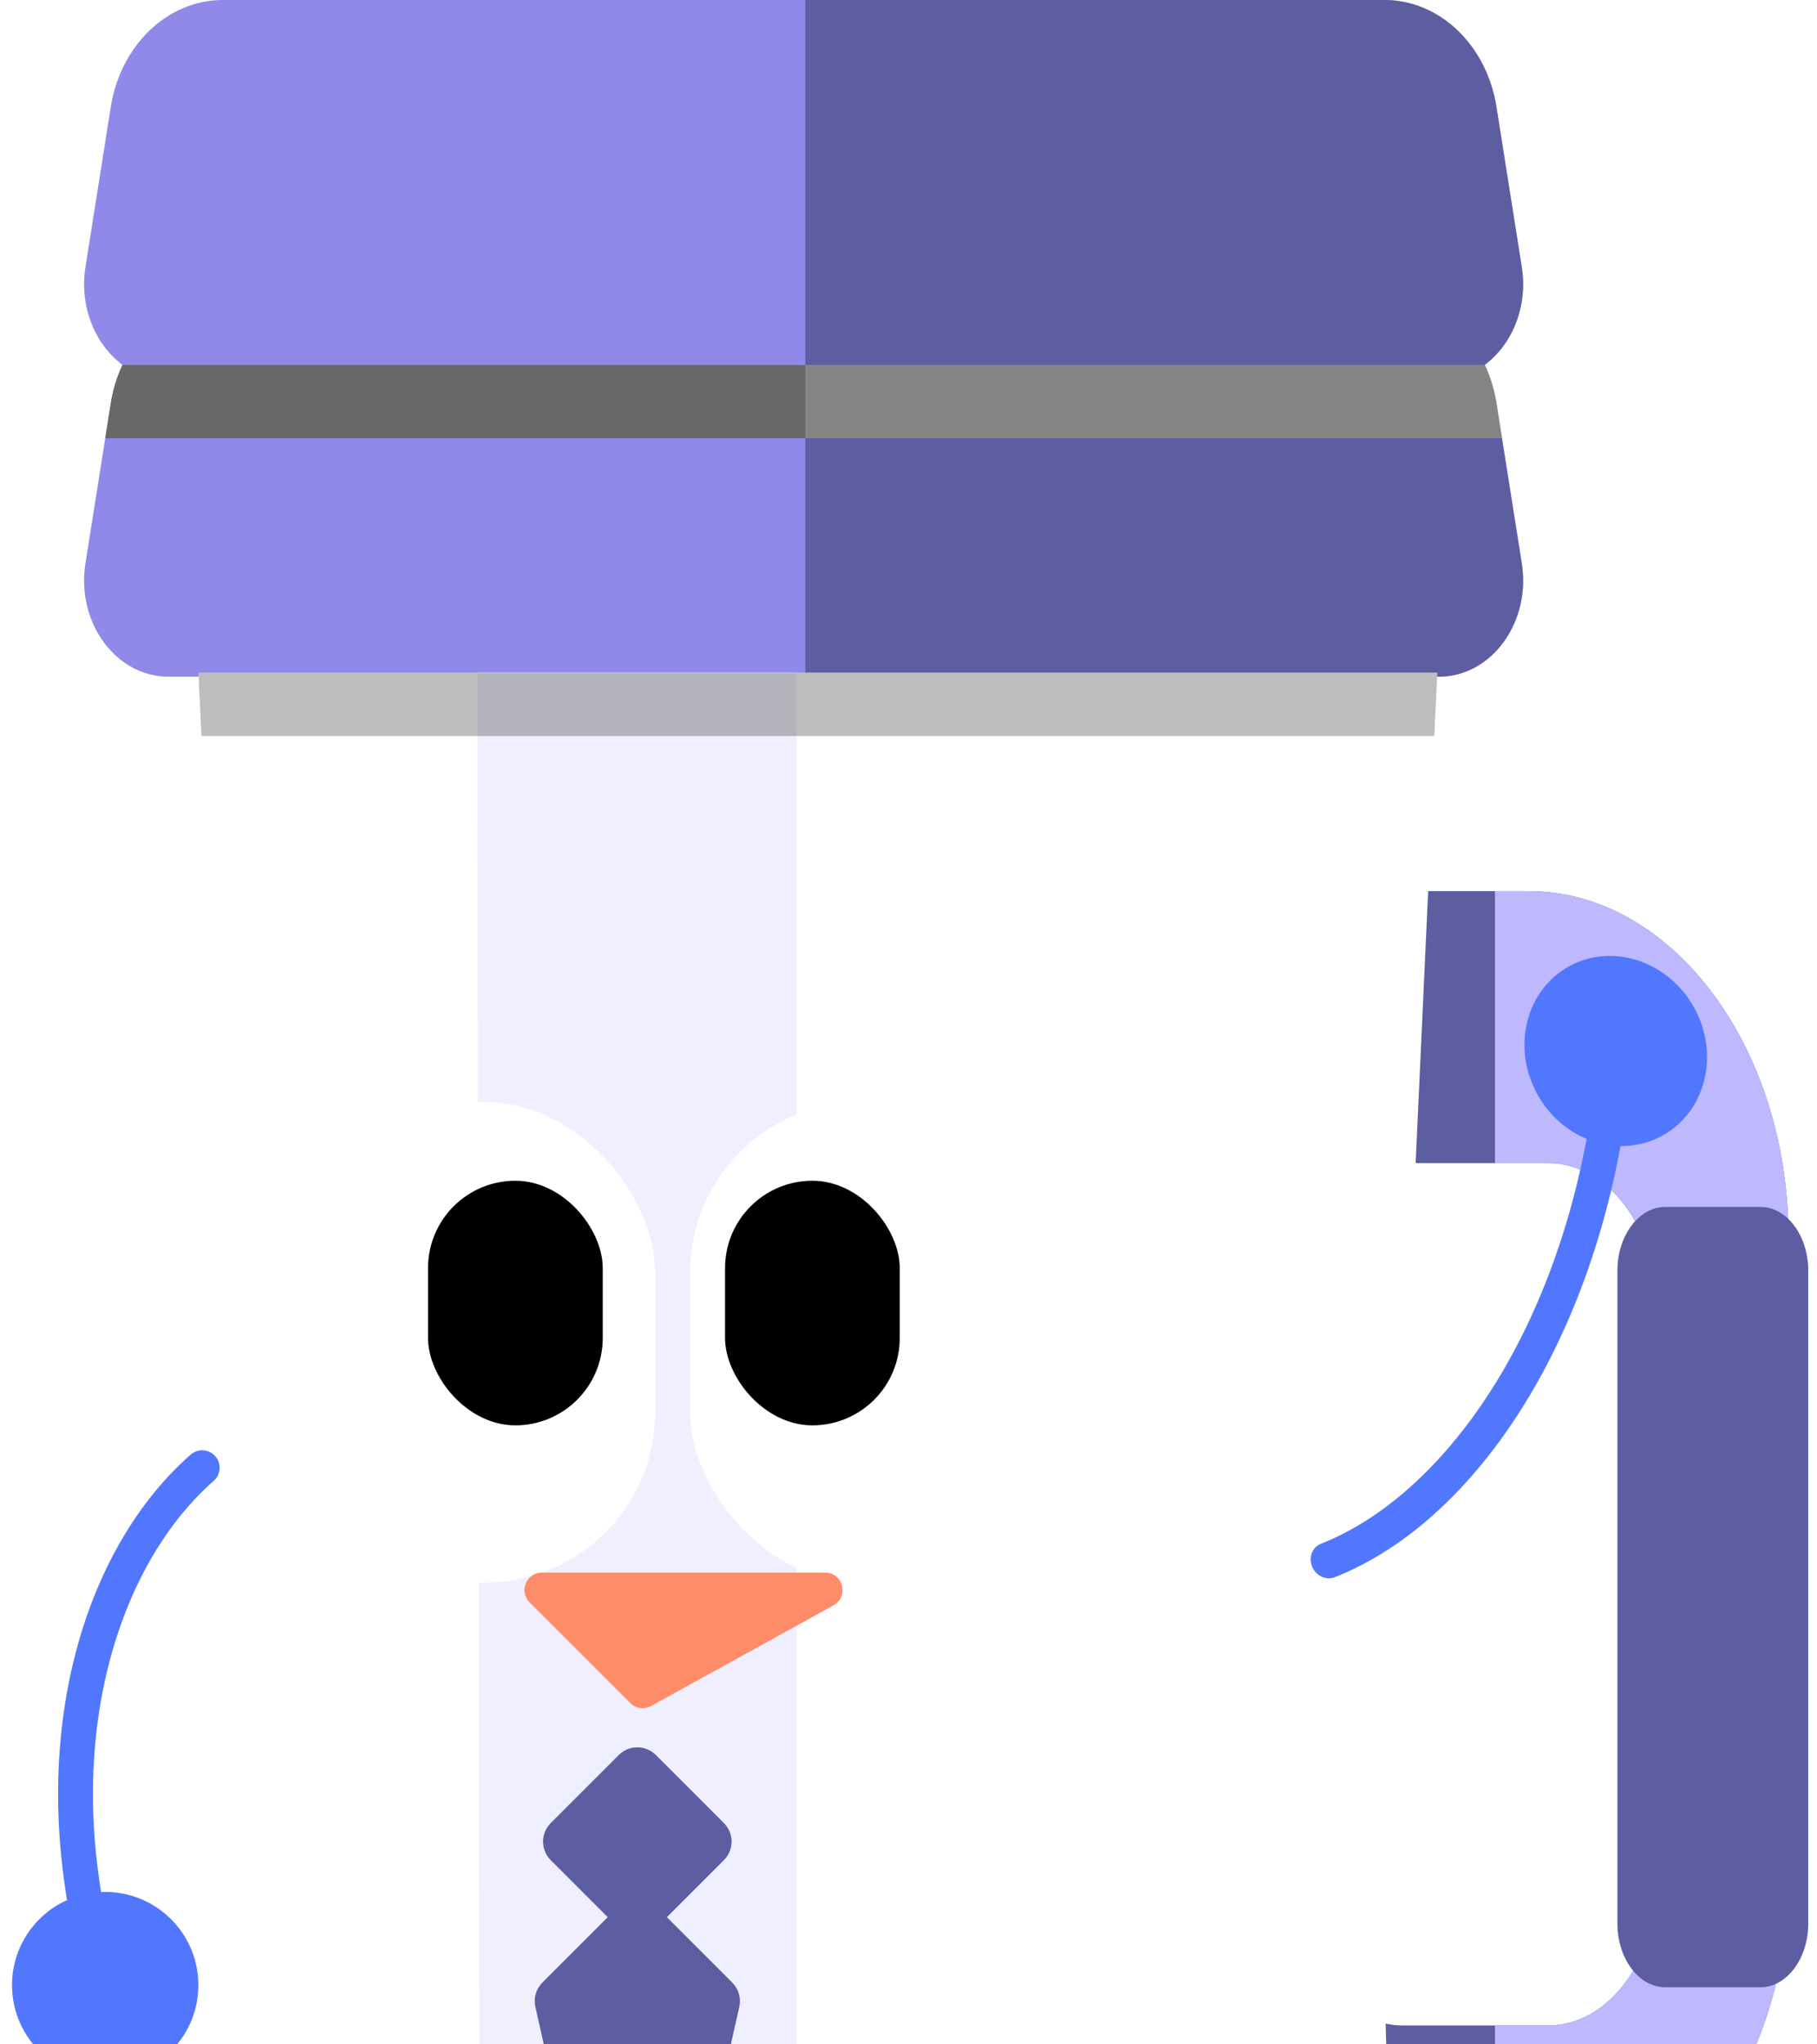 <svg width="104" height="117" viewBox="0 0 104 117" fill="none" xmlns="http://www.w3.org/2000/svg">
<path d="M12.232 84.75C12.647 84.386 12.687 83.754 12.322 83.339C11.957 82.924 11.325 82.884 10.911 83.249L12.232 84.75ZM6.649 118.906C9.574 118.559 11.664 115.907 11.317 112.982C10.97 110.057 8.318 107.967 5.393 108.314C2.468 108.661 0.378 111.313 0.725 114.238C1.072 117.163 3.724 119.253 6.649 118.906ZM10.911 83.249C4.193 89.161 1.137 101.165 5.065 113.905L6.977 113.315C3.212 101.108 6.261 90.005 12.232 84.75L10.911 83.249Z" fill="#5277FF"/>
<path d="M82.357 38.728H9.637C6.63 38.728 4.355 35.618 4.892 32.239L6.024 25.082L6.341 23.074C6.465 22.294 6.693 21.559 7.007 20.889C7.009 20.886 7.01 20.883 7.011 20.88C5.45 19.719 4.53 17.561 4.892 15.279L6.341 6.116C6.902 2.576 9.6 0 12.749 0H79.245C82.394 0 85.093 2.576 85.653 6.116L87.102 15.279C87.465 17.561 86.544 19.719 84.983 20.88C84.984 20.883 84.985 20.886 84.987 20.889C85.301 21.559 85.528 22.294 85.653 23.074L85.97 25.082L87.102 32.239C87.639 35.618 85.364 38.728 82.357 38.728Z" fill="#9089E9"/>
<path opacity="0.64" d="M82.357 38.728H46.094V25.081H85.97L87.102 32.238C87.639 35.617 85.364 38.728 82.357 38.728Z" fill="#404578"/>
<path opacity="0.64" d="M84.987 20.889H46.094V0H79.245C82.394 0 85.092 2.576 85.653 6.116L87.102 15.279C87.464 17.561 86.544 19.719 84.982 20.88C84.983 20.883 84.984 20.886 84.987 20.889Z" fill="#404578"/>
<path d="M85.97 25.082H46.094V20.889H84.987C85.025 20.97 85.062 21.053 85.097 21.136C85.101 21.145 85.104 21.153 85.107 21.161C85.123 21.198 85.139 21.235 85.154 21.273C85.189 21.359 85.222 21.447 85.255 21.536C85.287 21.623 85.316 21.711 85.346 21.799C85.392 21.942 85.435 22.086 85.474 22.232C85.492 22.297 85.509 22.364 85.523 22.431C85.55 22.537 85.573 22.642 85.594 22.751C85.615 22.858 85.636 22.966 85.653 23.074L85.97 25.082Z" fill="#858585"/>
<path d="M7.007 20.889H46.095V25.082H6.024L6.341 23.074C6.465 22.294 6.693 21.558 7.007 20.889Z" fill="#686868"/>
<path d="M102.369 70.806V107.47C102.369 118.364 95.679 127.276 87.503 127.276H79.643C79.437 123.457 79.308 119.63 79.259 115.801C79.593 115.876 79.935 115.917 80.285 115.917H88.622C92.04 115.917 94.836 112.191 94.836 107.637V74.843C94.836 70.291 92.04 66.565 88.622 66.565H81.027L81.744 51H87.503C95.679 51 102.369 59.913 102.369 70.806Z" fill="#5D5DA2"/>
<path d="M102.37 70.806V107.47C102.37 118.364 95.68 127.276 87.504 127.276H85.567V115.916H88.622C92.04 115.916 94.836 112.19 94.836 107.636V74.843C94.836 70.29 92.04 66.564 88.622 66.564H85.567V51H87.504C95.68 51 102.37 59.912 102.37 70.806Z" fill="#BEB8FE"/>
<path d="M100.764 113.732H95.312C93.808 113.732 92.576 112.092 92.576 110.087V72.718C92.576 70.713 93.808 69.073 95.312 69.073H100.764C102.268 69.073 103.499 70.713 103.499 72.718V110.087C103.499 112.092 102.268 113.732 100.764 113.732Z" fill="#5D5DA2"/>
<path d="M82.266 38.5L82.095 42.124L80.911 67.26L79.532 96.532C79.307 101.318 79.208 106.108 79.238 110.892C79.291 120.086 79.818 129.263 80.805 138.367C81.321 143.152 78.455 147.417 74.745 147.417H18.495C14.876 147.417 12.043 143.349 12.409 138.657C12.978 131.357 13.727 120.616 14.062 110.892C14.258 105.231 14.318 99.916 14.119 95.827L12.744 67.26L11.533 42.124L11.358 38.5H82.266Z" fill="white"/>
<path d="M45.584 38.502V147.418H27.479L27.317 38.502H45.584Z" fill="#F0EFFF"/>
<path opacity="0.43" d="M82.266 38.5L82.095 42.124H11.533L11.358 38.5H82.266Z" fill="#686868"/>
<path d="M75.602 88.352C75.108 88.547 74.885 89.133 75.104 89.661C75.324 90.19 75.902 90.461 76.397 90.266L75.602 88.352ZM93.747 54.968C90.947 54.052 88.111 55.63 87.411 58.491C86.712 61.352 88.415 64.414 91.214 65.329C94.014 66.244 96.851 64.667 97.55 61.805C98.249 58.944 96.547 55.883 93.747 54.968ZM76.397 90.266C84.834 86.945 92.207 75.551 93.457 60.3L91.504 59.997C90.292 74.798 83.166 85.375 75.602 88.352L76.397 90.266Z" fill="#5277FF"/>
<g filter="url(#filter0_d_56_22839)">
<rect x="17.999" y="61.074" width="19.5" height="27.5" rx="9.75" fill="white"/>
</g>
<rect x="24.499" y="67.574" width="10" height="14" rx="5" fill="black"/>
<g filter="url(#filter1_d_56_22839)">
<rect x="39.499" y="61.074" width="19.5" height="27.5" rx="9.75" fill="white"/>
</g>
<rect x="41.499" y="67.574" width="10" height="14" rx="5" fill="black"/>
<path fill-rule="evenodd" clip-rule="evenodd" d="M31.521 104.336C30.936 104.921 30.936 105.871 31.521 106.457L34.786 109.722L31.045 113.464C30.681 113.828 30.529 114.352 30.642 114.854L35.015 134.282C35.366 135.842 37.59 135.842 37.942 134.282L42.315 114.854C42.428 114.352 42.276 113.828 41.912 113.464L38.17 109.722L41.435 106.457C42.021 105.871 42.021 104.921 41.435 104.336L37.539 100.439C36.953 99.854 36.004 99.854 35.418 100.439L31.521 104.336Z" fill="#5D5EA1"/>
<path d="M36.074 97.468L30.313 91.707C29.683 91.077 30.129 90 31.02 90H47.223C48.256 90 48.611 91.376 47.706 91.876L37.264 97.637C36.874 97.852 36.389 97.783 36.074 97.468Z" fill="#FF8C68"/>
<defs>
<filter id="filter0_d_56_22839" x="9.499" y="54.574" width="36.5" height="44.5" filterUnits="userSpaceOnUse" color-interpolation-filters="sRGB">
<feFlood flood-opacity="0" result="BackgroundImageFix"/>
<feColorMatrix in="SourceAlpha" type="matrix" values="0 0 0 0 0 0 0 0 0 0 0 0 0 0 0 0 0 0 127 0" result="hardAlpha"/>
<feOffset dy="2"/>
<feGaussianBlur stdDeviation="4.25"/>
<feComposite in2="hardAlpha" operator="out"/>
<feColorMatrix type="matrix" values="0 0 0 0 0 0 0 0 0 0 0 0 0 0 0 0 0 0 0.1 0"/>
<feBlend mode="normal" in2="BackgroundImageFix" result="effect1_dropShadow_56_22839"/>
<feBlend mode="normal" in="SourceGraphic" in2="effect1_dropShadow_56_22839" result="shape"/>
</filter>
<filter id="filter1_d_56_22839" x="30.999" y="54.574" width="36.5" height="44.5" filterUnits="userSpaceOnUse" color-interpolation-filters="sRGB">
<feFlood flood-opacity="0" result="BackgroundImageFix"/>
<feColorMatrix in="SourceAlpha" type="matrix" values="0 0 0 0 0 0 0 0 0 0 0 0 0 0 0 0 0 0 127 0" result="hardAlpha"/>
<feOffset dy="2"/>
<feGaussianBlur stdDeviation="4.25"/>
<feComposite in2="hardAlpha" operator="out"/>
<feColorMatrix type="matrix" values="0 0 0 0 0 0 0 0 0 0 0 0 0 0 0 0 0 0 0.1 0"/>
<feBlend mode="normal" in2="BackgroundImageFix" result="effect1_dropShadow_56_22839"/>
<feBlend mode="normal" in="SourceGraphic" in2="effect1_dropShadow_56_22839" result="shape"/>
</filter>
</defs>
</svg>
